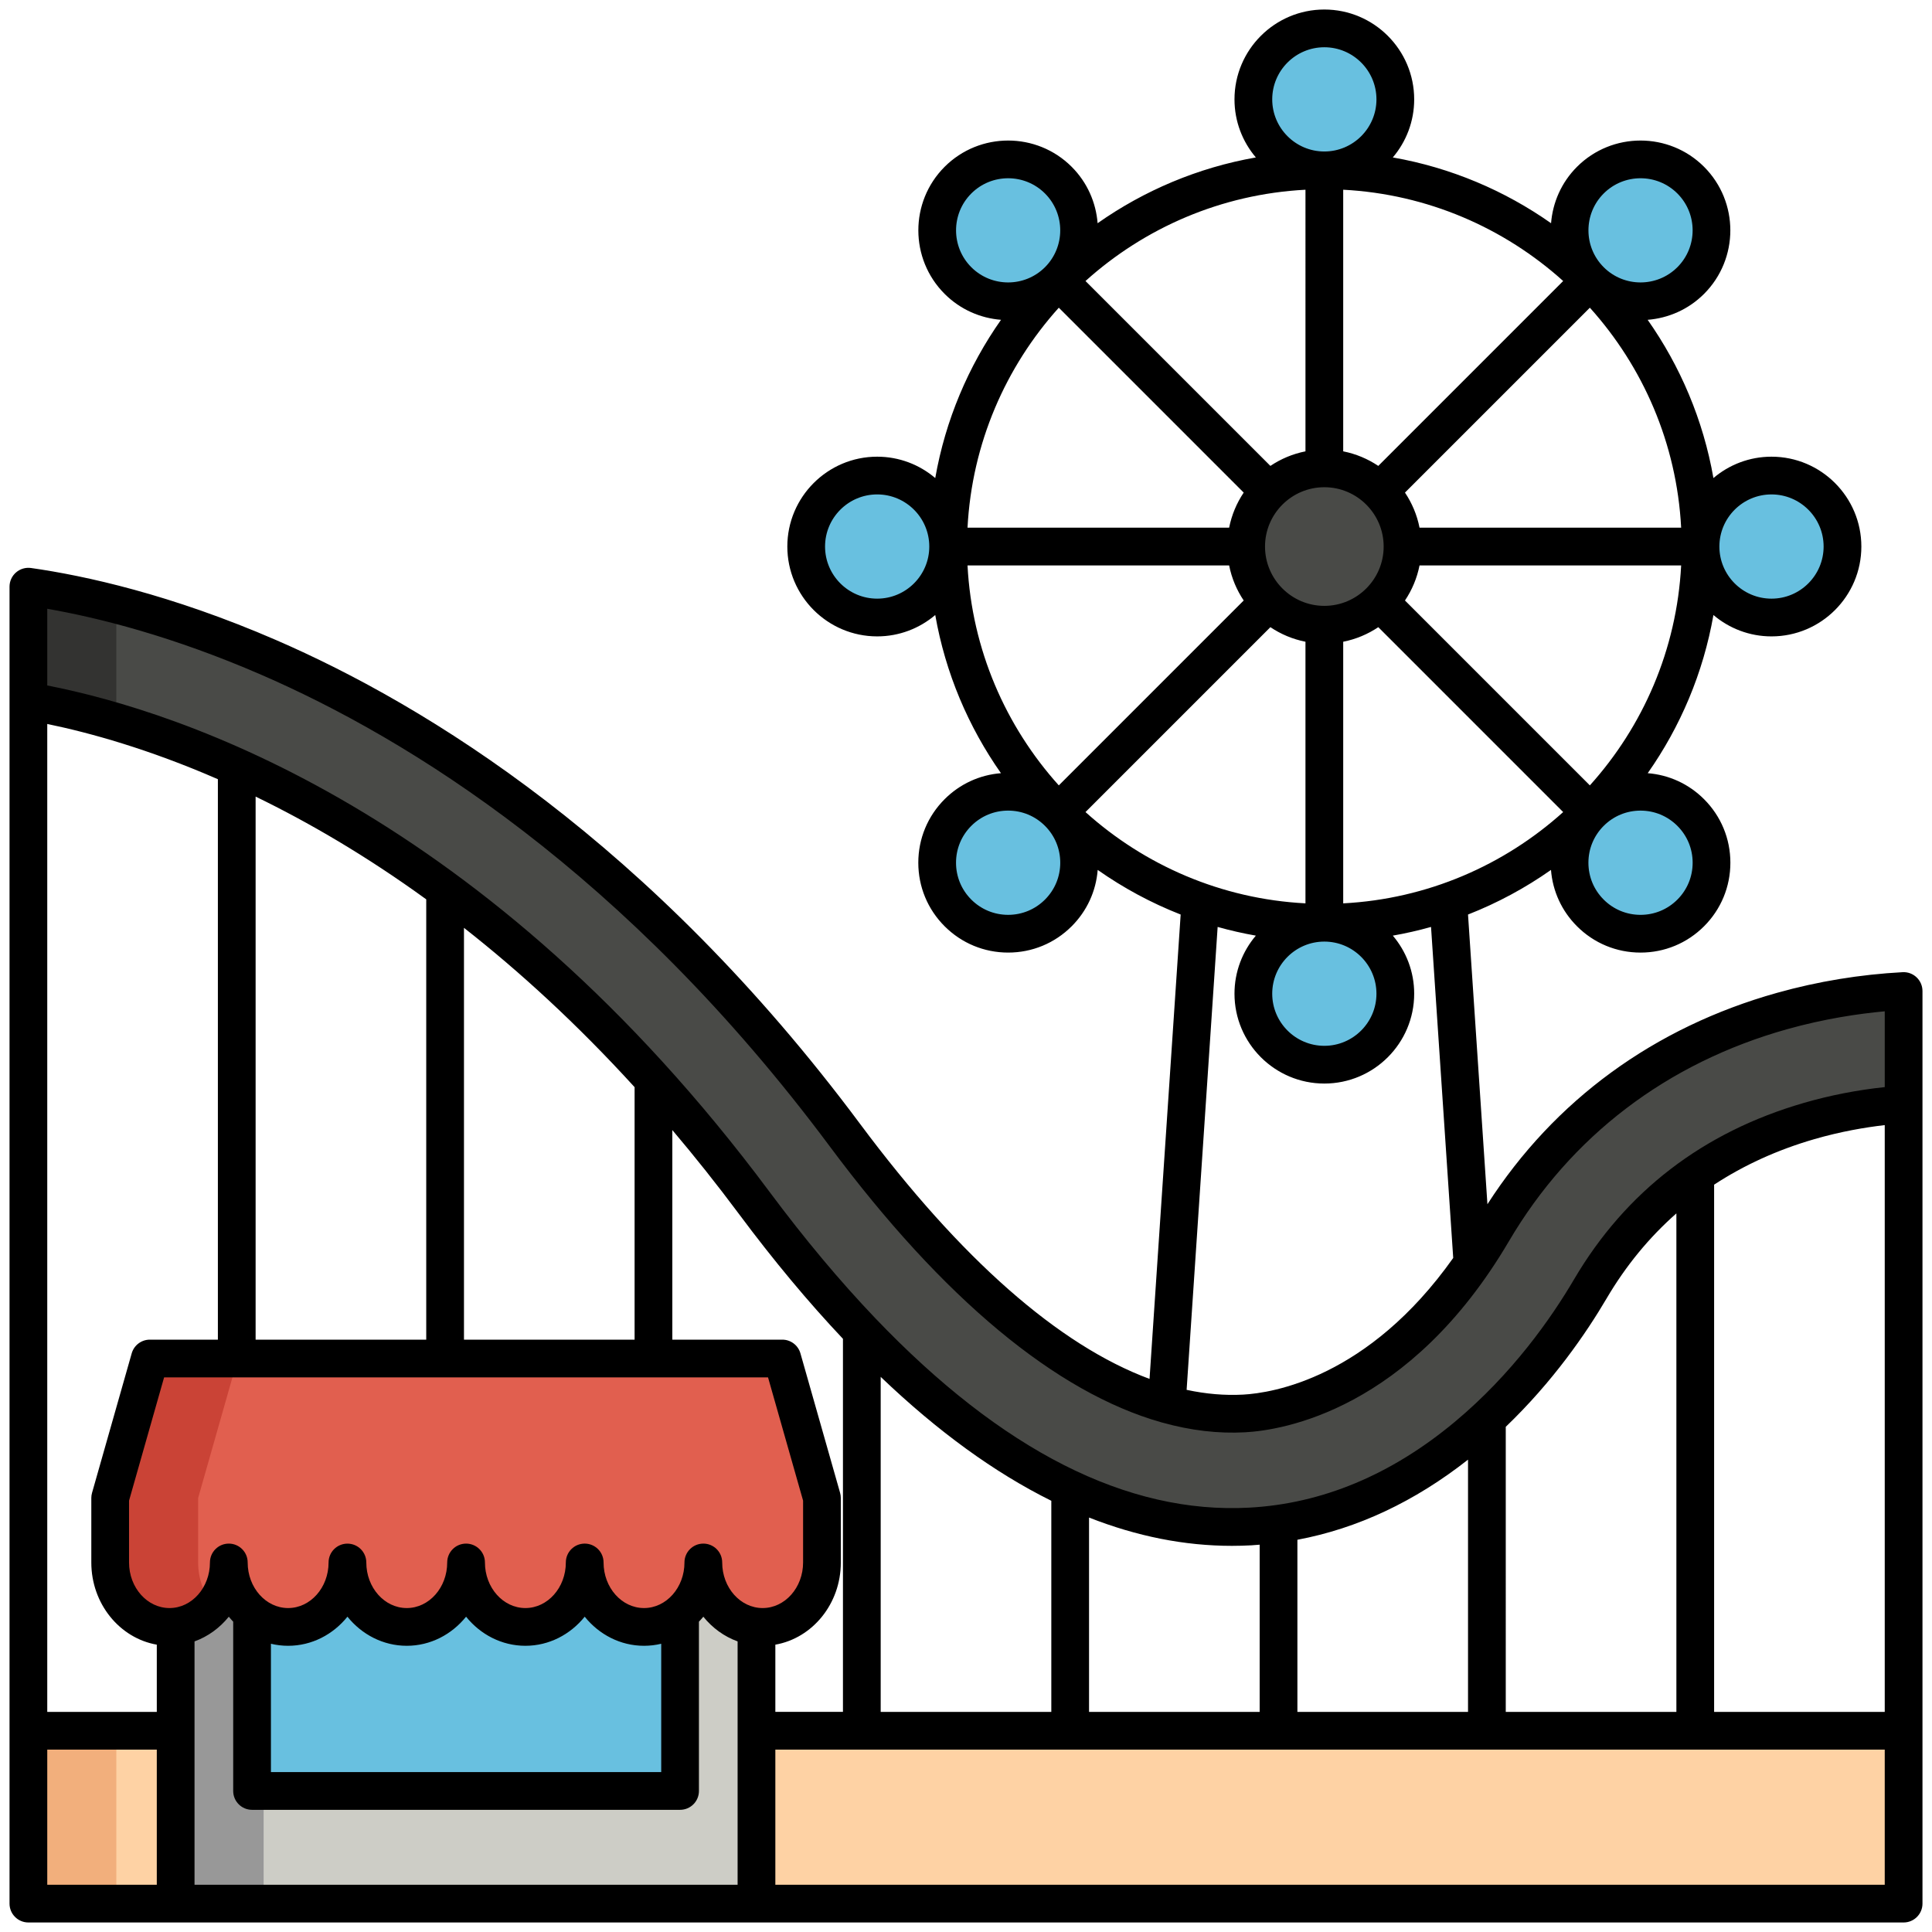 <svg enable-background="new 0 0 512 512" height="512" viewBox="0 0 512 512" width="512" xmlns="http://www.w3.org/2000/svg"><g id="Layer_2"><g><path d="m472.321 267.915c-33.182 9.296-59.72 29.519-76.745 58.48-25.135 42.755-56.768 47.688-65.864 48.183-31.974 1.753-68.578-23.754-105.774-73.72-54.871-73.709-113.354-109.553-152.752-126.643-28.028-12.157-50.711-16.894-63.662-18.738v30.347c31.156 5.322 114.947 28.97 192.35 132.948 42.45 57.024 85.015 85.894 126.602 85.894 1.622 0 3.243-.044 4.862-.132 20.385-1.106 39.685-9.133 57.364-23.854 15.804-13.159 26.525-28.516 32.736-39.081 13.026-22.16 32.537-37.137 57.988-44.515 9.722-2.818 18.562-3.963 25.049-4.4v-30.052c-8.235.439-19.577 1.76-32.154 5.283z" fill="#494a47"/><g fill="#68c0e0"><circle cx="350.963" cy="26.334" r="18.811"/><circle cx="350.963" cy="263.341" r="18.811"/><circle cx="434.757" cy="61.043" r="18.811"/><circle cx="267.168" cy="228.632" r="18.811"/><circle cx="434.757" cy="228.632" r="18.811"/><circle cx="267.168" cy="61.043" r="18.811"/><circle cx="469.466" cy="144.838" r="18.811"/><circle cx="232.459" cy="144.838" r="18.811"/></g><circle cx="350.963" cy="144.838" fill="#494a47" r="20.721"/><g><path d="m46.553 396.992h153.921v107.484h-153.921z" fill="#cdcdc6"/><path d="m46.553 396.992h23.309v107.484h-23.309z" fill="#989898"/><path d="m66.799 391.208h113.429v83.412h-113.429z" fill="#68c0e0"/><path d="m207.315 360.021h-167.603l-10.513 36.971v17.079c0 9.433 7.038 17.079 15.719 17.079 8.681 0 15.719-7.647 15.719-17.079 0 9.433 7.038 17.079 15.719 17.079 8.679 0 15.716-7.643 15.719-17.073.003 9.43 7.039 17.073 15.719 17.073 8.681 0 15.719-7.647 15.719-17.079 0 9.433 7.038 17.079 15.719 17.079 8.681 0 15.719-7.647 15.719-17.079 0 9.433 7.038 17.079 15.719 17.079s15.719-7.647 15.719-17.079c0 9.433 7.038 17.079 15.719 17.079 8.681 0 15.719-7.647 15.719-17.079v-17.079z" fill="#e15f4f"/><g><path d="m52.508 414.072v-17.079l10.513-36.971h-23.309l-10.513 36.971v17.079c0 9.432 7.038 17.079 15.719 17.079 4.629 0 8.778-2.187 11.654-5.647-2.518-3.029-4.064-7.029-4.064-11.432z" fill="#ca4336"/></g></g><path d="m200.474 458.667h304.002v45.81h-304.002z" fill="#fed2a4"/><path d="m7.524 458.667h39.029v45.81h-39.029z" fill="#fed2a4"/><path d="m7.524 458.667h23.309v45.81h-23.309z" fill="#f2af7c"/><path d="m30.832 160.219c-9.506-2.462-17.417-3.903-23.309-4.742v30.347c5.972 1.02 13.884 2.718 23.309 5.522z" fill="#333331"/><g><path d="m509.476 262.632c0-1.372-.564-2.685-1.56-3.629s-2.334-1.442-3.707-1.364c-11.264.602-22.447 2.438-33.237 5.462-32.615 9.137-59.049 28.46-76.788 56.031l-5.145-76.771c7.831-3.068 15.203-7.055 21.988-11.825.444 5.643 2.848 10.888 6.893 14.933v.001c4.498 4.497 10.477 6.974 16.837 6.974s12.339-2.477 16.837-6.974c4.497-4.498 6.974-10.477 6.974-16.838 0-6.359-2.477-12.339-6.974-16.836-4.046-4.046-9.291-6.45-14.933-6.893 8.647-12.3 14.716-26.535 17.416-41.917 4.154 3.528 9.526 5.663 15.39 5.663 13.129 0 23.811-10.682 23.811-23.811 0-13.13-10.682-23.812-23.811-23.812-5.864 0-11.236 2.135-15.39 5.663-2.701-15.39-8.776-29.632-17.43-41.936 5.453-.431 10.785-2.711 14.947-6.872 0-.001 0-.001 0-.001 9.283-9.284 9.283-24.39 0-33.675-9.284-9.28-24.389-9.283-33.674.001-4.162 4.162-6.442 9.495-6.872 14.948-12.304-8.654-26.546-14.729-41.937-17.43 3.528-4.154 5.663-9.525 5.663-15.39 0-13.129-10.682-23.811-23.811-23.811s-23.811 10.682-23.811 23.811c0 5.864 2.135 11.236 5.663 15.39-15.39 2.701-29.632 8.776-41.937 17.43-.43-5.453-2.711-10.786-6.872-14.949-9.284-9.282-24.39-9.281-33.674.001-9.283 9.284-9.283 24.39 0 33.674v.001c4.162 4.162 9.495 6.442 14.948 6.872-8.654 12.304-14.729 26.546-17.43 41.936-4.154-3.528-9.526-5.663-15.389-5.663-13.129 0-23.811 10.682-23.811 23.812 0 13.129 10.682 23.811 23.811 23.811 5.864 0 11.236-2.135 15.389-5.663 2.7 15.382 8.769 29.617 17.416 41.917-5.642.443-10.888 2.847-14.933 6.892-4.497 4.498-6.974 10.478-6.974 16.837 0 6.361 2.477 12.34 6.974 16.837 4.498 4.498 10.477 6.975 16.837 6.975s12.34-2.477 16.837-6.974c0-.001 0 0 0-.001 4.045-4.045 6.449-9.291 6.893-14.933 6.785 4.77 14.157 8.757 21.988 11.825l-8.247 123.064c-23.971-8.901-50.044-31.757-76.69-67.552-55.531-74.595-114.818-110.913-154.775-128.245-27.951-12.124-50.746-17.079-64.947-19.101-1.435-.201-2.887.224-3.981 1.174-1.095.949-1.723 2.327-1.723 3.776v348.998.001c0 2.762 2.239 5 5 5h496.952c2.761 0 5-2.238 5-5v-.001-241.843zm-437.677 172.98c1.467.352 2.992.539 4.558.539 6.279 0 11.916-2.993 15.719-7.711 3.803 4.718 9.439 7.711 15.719 7.711s11.917-2.993 15.719-7.71c3.803 4.717 9.439 7.71 15.719 7.71s11.917-2.993 15.719-7.71c3.803 4.717 9.439 7.71 15.719 7.71 1.565 0 3.09-.187 4.557-.539v34.008h-103.429zm109.591-21.541c0 6.66-4.809 12.079-10.719 12.079s-10.719-5.419-10.719-12.079c0-2.762-2.239-5-5-5s-5 2.238-5 5c0 6.66-4.809 12.079-10.719 12.079s-10.719-5.419-10.719-12.079c0-2.762-2.239-5-5-5s-5 2.238-5 5c0 6.66-4.809 12.079-10.719 12.079-5.908 0-10.717-5.416-10.719-12.074-.001-2.761-2.239-4.998-5-4.998s-4.999 2.237-5 4.998c-.002 6.658-4.811 12.074-10.719 12.074-5.911 0-10.719-5.419-10.719-12.079 0-2.762-2.239-5-5-5s-5 2.238-5 5c0 6.66-4.809 12.079-10.719 12.079s-10.719-5.419-10.719-12.079v-16.382l9.29-32.668h160.05l9.29 32.668v16.382c0 6.66-4.809 12.079-10.719 12.079s-10.719-5.419-10.719-12.079c0-2.762-2.239-5-5-5s-5.002 2.239-5.002 5zm-168.866-222.213c11.264 2.323 26.853 6.638 45.217 14.64v148.523h-18.029c-2.235 0-4.198 1.482-4.81 3.633l-10.513 36.971c-.126.444-.19.904-.19 1.367v17.079c0 10.954 7.525 20.065 17.354 21.783v17.813h-29.029zm110.434 163.163v-109.134c14.736 11.56 29.954 25.474 45.217 42.22v66.915h-45.217zm-10 0h-45.217v-143.915c13.966 6.775 29.234 15.64 45.217 27.232zm92.516 80.833c9.829-1.719 17.354-10.83 17.354-21.783v-17.079c0-.463-.064-.923-.19-1.367l-10.513-36.971c-.611-2.15-2.575-3.633-4.81-3.633h-29.14v-55.541c5.913 6.977 11.817 14.391 17.688 22.277 9.157 12.301 18.337 23.307 27.529 33.042v98.867h-17.917v-17.812zm27.918-70.971c15.069 14.418 30.158 25.375 45.217 32.841v55.943h-45.217zm55.216 37.285c12.661 4.98 25.294 7.498 37.867 7.498 1.705 0 3.432-.047 5.133-.14.741-.04 1.478-.11 2.216-.167v44.308h-45.217v-51.499zm55.217 5.886c15.903-2.98 31.055-10.096 45.217-21.232v66.845h-45.217zm55.217-29.934c12.49-11.971 21.278-24.753 26.707-33.987 5.118-8.708 11.311-16.228 18.51-22.57v132.104h-45.217zm55.217-64.17c7.907-5.179 16.76-9.223 26.559-12.063 6.981-2.023 13.47-3.124 18.658-3.723v155.503h-45.217zm-89.485-50.609c0 7.615-6.196 13.812-13.811 13.812s-13.811-6.196-13.811-13.812 6.196-13.811 13.811-13.811 13.811 6.196 13.811 13.811zm-77.106-48.137 48.997-48.998c2.768 1.858 5.915 3.191 9.298 3.86v69.332c-22.349-1.168-42.668-10.123-58.295-24.194zm84.664-56.068c1.858-2.768 3.191-5.915 3.86-9.298h69.331c-1.168 22.349-10.123 42.668-24.194 58.295zm-21.369 1.423c-8.668 0-15.721-7.053-15.721-15.721s7.053-15.721 15.721-15.721 15.721 7.053 15.721 15.721-7.053 15.721-15.721 15.721zm25.229-20.721c-.669-3.383-2.002-6.53-3.86-9.298l48.997-48.997c14.071 15.627 23.026 35.947 24.194 58.295zm-10.931-16.369c-2.768-1.857-5.915-3.19-9.298-3.86v-69.332c22.349 1.168 42.668 10.124 58.295 24.194zm-19.298-3.86c-3.383.669-6.53 2.002-9.298 3.86l-48.997-48.997c15.627-14.071 35.947-23.026 58.295-24.194zm-16.369 10.931c-1.858 2.768-3.191 5.915-3.861 9.298h-69.331c1.168-22.349 10.123-42.668 24.194-58.295zm-3.861 19.298c.669 3.383 2.002 6.53 3.86 9.298l-48.997 48.998c-14.071-15.627-23.026-35.947-24.194-58.295h69.331zm30.23 89.56v-69.332c3.383-.669 6.53-2.002 9.298-3.86l48.997 48.998c-15.627 14.071-35.946 23.026-58.295 24.194zm92.605-10.766c0 3.689-1.437 7.158-4.045 9.767-2.608 2.608-6.077 4.045-9.766 4.045s-7.157-1.437-9.766-4.045c0 0 0 0 0-.001-2.609-2.607-4.045-6.076-4.045-9.766 0-3.688 1.437-7.157 4.045-9.766 2.608-2.608 6.077-4.045 9.766-4.045s7.157 1.437 9.766 4.046c2.609 2.608 4.045 6.076 4.045 9.765zm20.898-97.606c7.615 0 13.811 6.196 13.811 13.812s-6.196 13.811-13.811 13.811c-7.616 0-13.812-6.195-13.812-13.811s6.197-13.812 13.812-13.812zm-44.474-79.749c2.692-2.693 6.229-4.039 9.766-4.039 3.536 0 7.074 1.347 9.766 4.038 5.385 5.386 5.385 14.147 0 19.533-5.384 5.384-14.147 5.384-19.531 0-5.386-5.385-5.386-14.147-.001-19.532zm-87.84-24.943c0-7.615 6.196-13.811 13.811-13.811s13.811 6.195 13.811 13.811-6.196 13.812-13.811 13.812-13.811-6.197-13.811-13.812zm-79.75 44.476c-5.384-5.386-5.384-14.148 0-19.532 5.384-5.387 14.147-5.384 19.532-.001 5.385 5.386 5.385 14.147 0 19.532-5.385 5.384-14.147 5.384-19.532.001zm-24.943 87.838c-7.615 0-13.811-6.195-13.811-13.811s6.196-13.812 13.811-13.812 13.811 6.196 13.811 13.812-6.195 13.811-13.811 13.811zm44.475 79.749c0 .001 0 .001 0 0-2.608 2.609-6.077 4.046-9.766 4.046s-7.157-1.437-9.766-4.046c-2.609-2.607-4.045-6.076-4.045-9.766 0-3.688 1.437-7.157 4.045-9.766 2.608-2.608 6.077-4.045 9.766-4.045s7.158 1.437 9.766 4.046c2.609 2.607 4.045 6.076 4.045 9.765 0 3.69-1.436 7.159-4.045 9.766zm45.754 7.251c3.312.93 6.691 1.701 10.126 2.304-3.528 4.153-5.662 9.525-5.662 15.389 0 13.13 10.682 23.812 23.811 23.812s23.811-10.682 23.811-23.812c0-5.863-2.135-11.235-5.662-15.389 3.435-.603 6.814-1.374 10.126-2.304l5.879 87.724c-22.551 31.833-47.923 35.793-55.679 36.214-4.868.265-9.865-.167-14.971-1.263zm-310.164-84.315c13.648 2.382 33.239 7.305 56.672 17.469 38.84 16.848 96.52 52.218 150.731 125.042 30.04 40.355 59.966 65.172 87.765 73.067.127.041.255.073.387.104 7.468 2.08 14.784 2.951 21.904 2.556 9.726-.527 43.508-5.741 69.904-50.641 16.357-27.826 41.872-47.26 73.783-56.2 9.831-2.754 18.87-4.087 25.806-4.722v20.089c-7.293.767-14.486 2.169-21.441 4.185-26.72 7.746-47.212 23.486-60.907 46.783-6.009 10.223-16.374 25.073-31.625 37.772-16.835 14.02-35.15 21.658-54.436 22.704-32.352 1.763-65.579-15.116-99.099-50.194-.022-.023-.042-.047-.065-.069-9.321-9.761-18.664-20.925-28.018-33.49-75.012-100.767-156.025-127.227-191.361-134.131zm0 302.334h29.029v35.81h-29.029zm39.029-5v-23.68c3.558-1.285 6.686-3.572 9.084-6.546.369.457.76.893 1.162 1.317v44.863c0 2.762 2.239 5 5 5h113.429c2.761 0 5-2.238 5-5v-44.862c.402-.424.793-.86 1.162-1.317 2.398 2.975 5.526 5.261 9.084 6.546v23.68 40.81h-143.921zm153.921 5h294.002v35.81h-294.002z"/></g></g></g></svg>